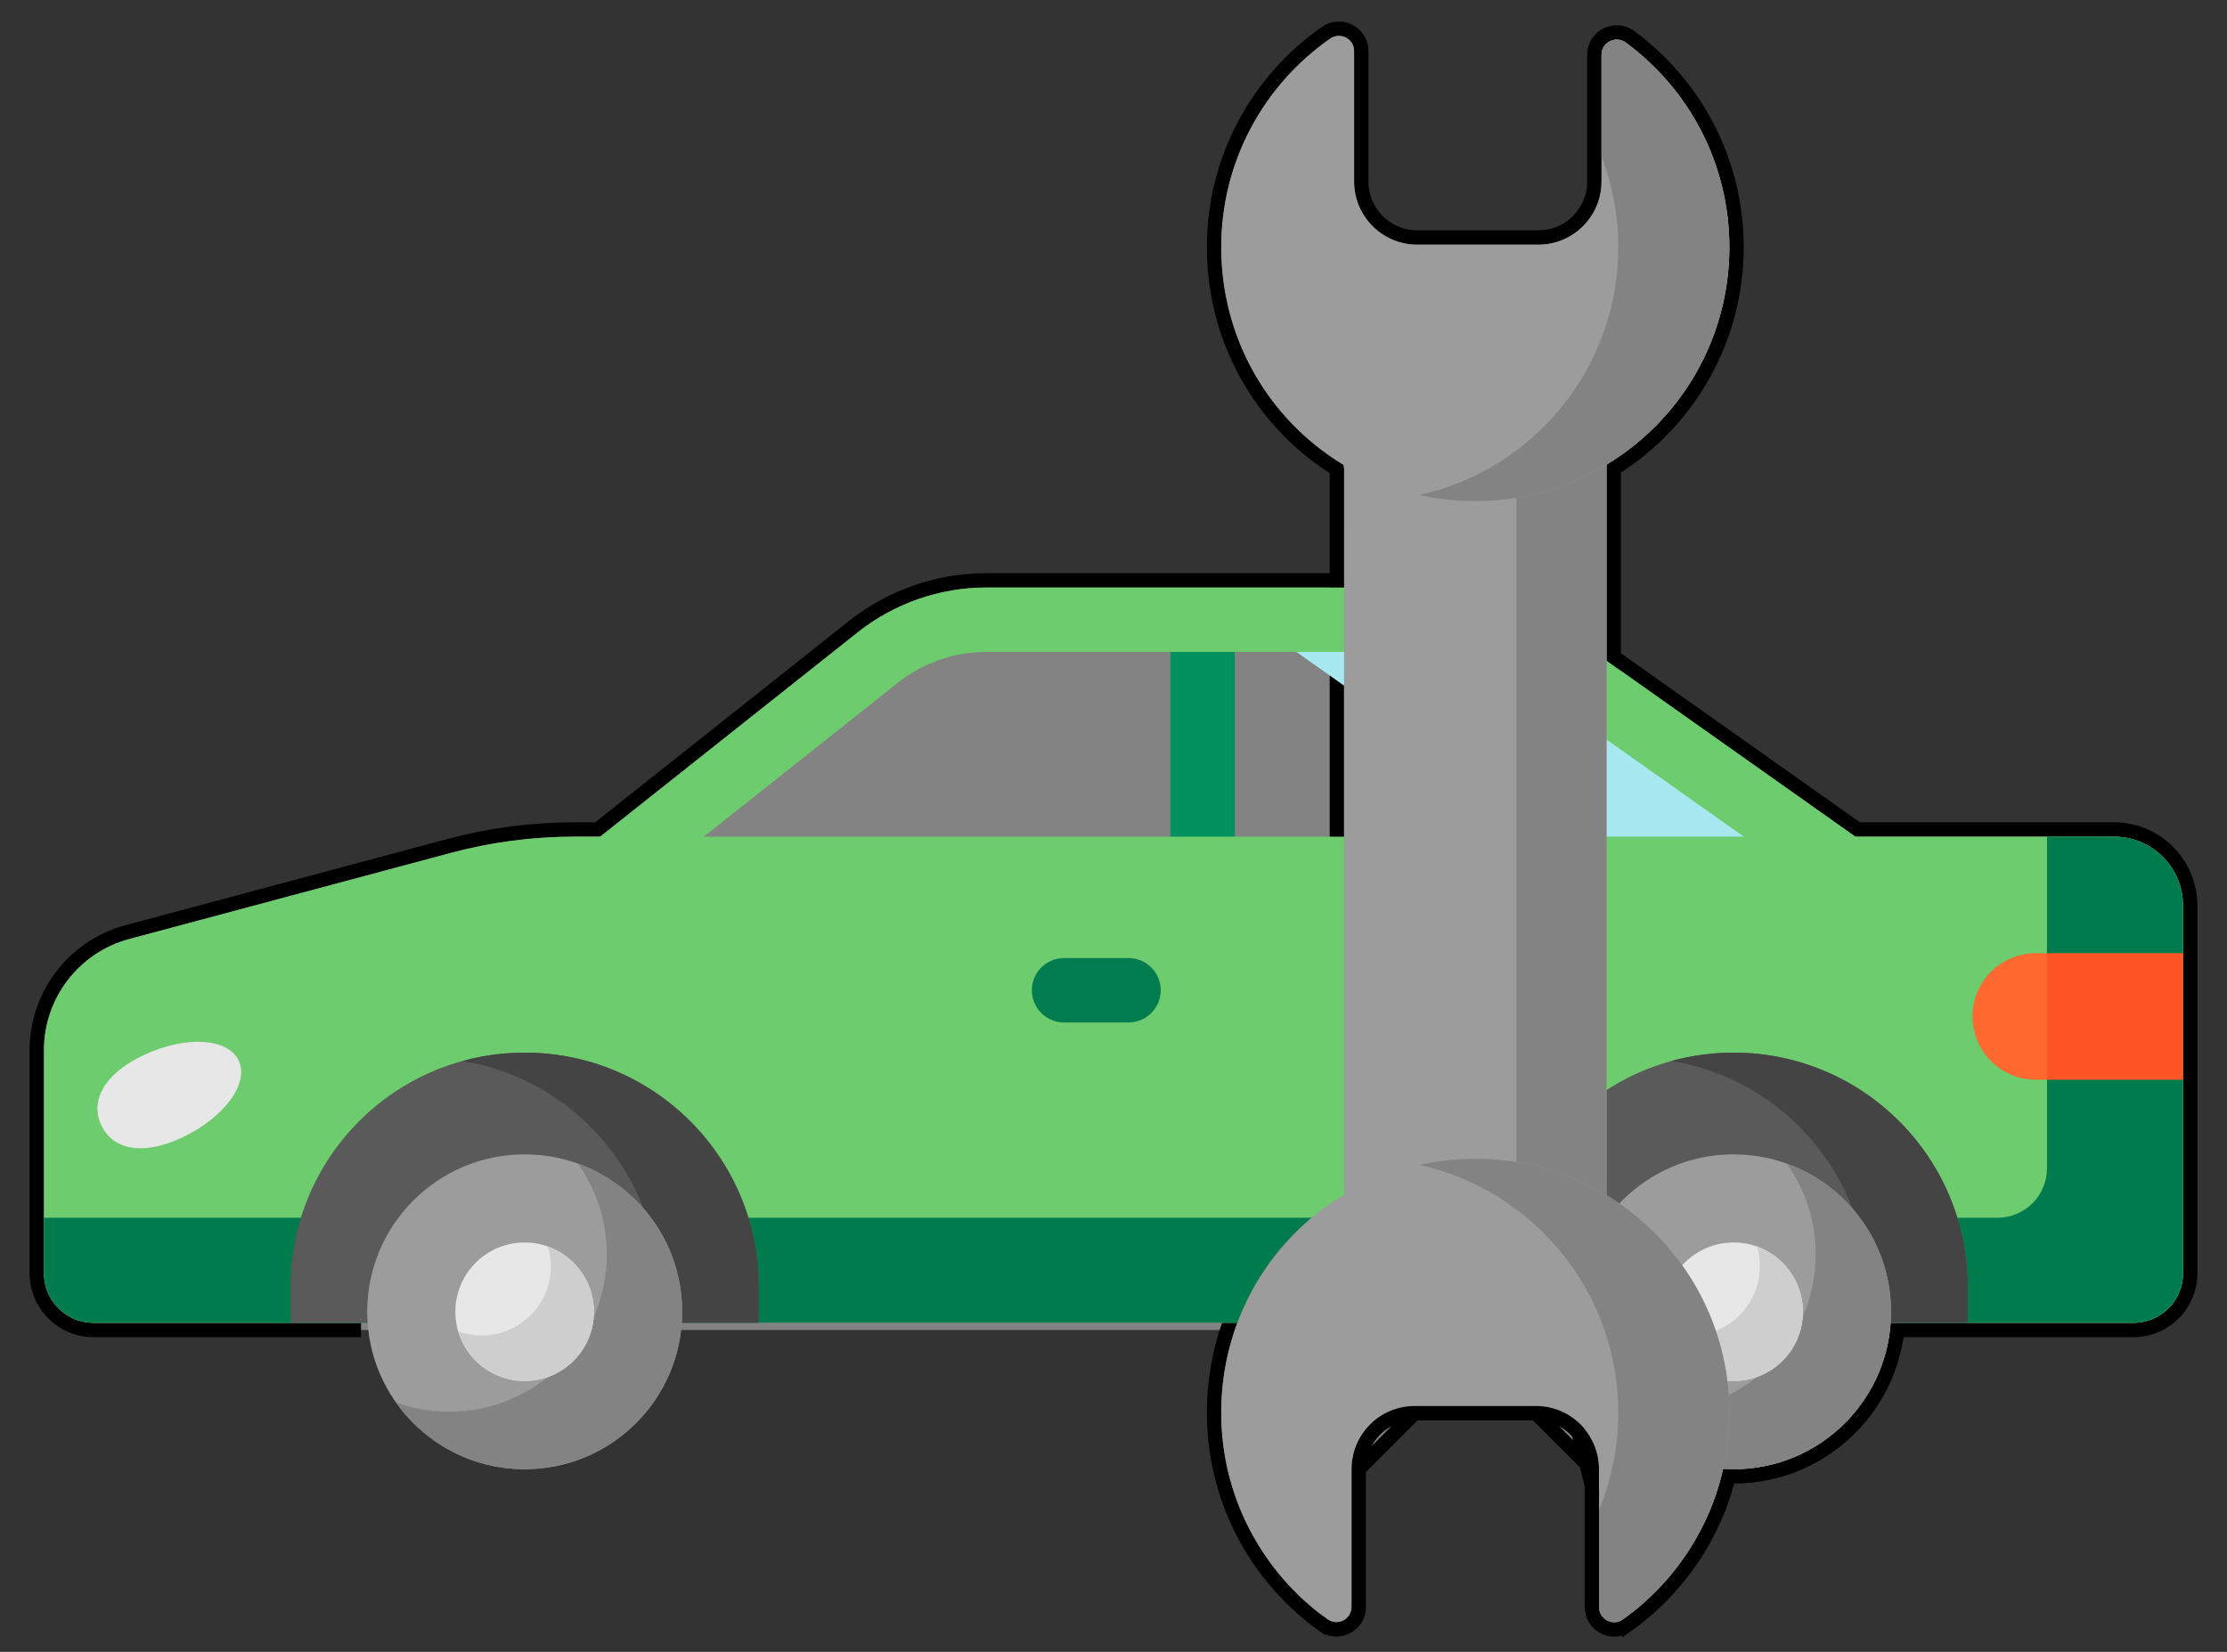 <svg width="62" height="46" viewBox="0 0 62 46" fill="none" xmlns="http://www.w3.org/2000/svg">
<rect x="0" y="0" width="62" height="46" fill="#333333" stroke="none"/>
<path d="M16.005 25.003L24.439 18.311C25.298 17.629 26.362 17.258 27.459 17.258H40.016C41.021 17.258 42.001 17.57 42.822 18.15L52.51 25.003H16.005Z" fill="#D5F3F7"/>
<path d="M10.05 37.037H2.603C1.731 37.037 1.024 36.33 1.024 35.457V33.911V33.711V29.245C1.024 27.701 2.064 26.349 3.557 25.954C3.557 25.954 3.557 25.954 3.558 25.954L12.496 23.56L12.496 23.56C13.636 23.254 14.812 23.099 15.993 23.099H16.639L23.756 17.452C24.805 16.619 26.12 16.161 27.459 16.161H40.016C41.254 16.161 42.444 16.539 43.455 17.255C43.455 17.255 43.455 17.255 43.455 17.255L51.718 23.099H56.789V23.099L56.989 23.099L58.855 23.099C60.026 23.099 60.976 24.049 60.976 25.221V35.457C60.976 35.971 60.731 36.428 60.351 36.716C60.166 36.856 59.95 36.956 59.715 37.005C59.646 37.019 59.576 37.028 59.504 37.033C59.468 37.035 59.433 37.037 59.397 37.037L52.819 37.037C52.567 39.33 50.623 41.114 48.263 41.114C48.094 41.114 47.926 41.104 47.761 41.086C46.383 40.936 45.189 40.176 44.454 39.081L44.151 38.652L44.21 38.673C43.946 38.175 43.772 37.622 43.707 37.037M43.707 37.037C43.707 37.037 43.707 37.037 43.707 37.037Z" fill="#838383" stroke="black" stroke-width="0.4"/>
<path d="M37.219 13.065C35.178 11.798 33.823 9.546 33.8 6.948L33.8 6.948C33.778 4.45 35.016 2.24 36.915 0.914L36.915 0.914C37.326 0.628 37.898 0.911 37.898 1.421V5.056C37.898 5.916 38.595 6.614 39.455 6.614H42.83C43.69 6.614 44.387 5.916 44.387 5.056V4.393L44.387 4.393L44.387 4.356L44.387 1.524C44.387 1.006 44.975 0.726 45.383 1.027L45.383 1.027C47.179 2.351 48.345 4.48 48.345 6.882C48.345 9.484 46.979 11.766 44.926 13.051V33.172C46.979 34.458 48.345 36.74 48.345 39.341C48.345 41.783 47.141 43.943 45.295 45.261L37.219 13.065ZM37.219 13.065V33.156M37.219 13.065V33.156M37.219 33.156C35.186 34.416 33.835 36.654 33.8 39.244C33.768 41.721 34.975 43.917 36.84 45.254L36.956 45.092M37.219 33.156L36.956 45.092M36.956 45.092L36.84 45.254C37.249 45.548 37.828 45.263 37.828 44.751M36.956 45.092L37.828 44.751M37.828 44.751V40.909M37.828 44.751V40.909M37.828 40.909C37.828 40.049 38.525 39.352 39.385 39.352M37.828 40.909L39.385 39.352M39.385 39.352H42.76M39.385 39.352H42.76M42.76 39.352C43.62 39.352 44.317 40.049 44.317 40.909M42.76 39.352L44.317 40.909M44.317 40.909V44.751M44.317 40.909V44.751M44.317 44.751C44.317 45.247 44.88 45.558 45.294 45.261L44.317 44.751Z" fill="#838383" stroke="black" stroke-width="0.4"/>
<path d="M42.822 18.15C42.001 17.57 41.02 17.258 40.015 17.258H33.28C34.285 17.258 35.266 17.57 36.086 18.15L45.775 25.003H52.51L42.822 18.15Z" fill="#A7E8F1"/>
<path d="M32.583 17.616H34.377V24.136H32.583V17.616Z" fill="#00915D"/>
<path d="M55.332 25.9H13.432L23.881 17.608C24.895 16.803 26.165 16.361 27.459 16.361H40.016C41.213 16.361 42.363 16.726 43.34 17.418L55.332 25.9ZM18.578 24.106H49.69L42.304 18.882C41.632 18.406 40.84 18.154 40.016 18.154H27.459C26.569 18.154 25.694 18.459 24.996 19.013L18.578 24.106Z" fill="#6DCC6D"/>
<path d="M59.397 36.837H2.603C1.841 36.837 1.224 36.219 1.224 35.457V29.245C1.224 27.791 2.203 26.519 3.609 26.147L12.548 23.753C13.671 23.452 14.83 23.299 15.993 23.299H58.855C59.916 23.299 60.776 24.159 60.776 25.221V35.457C60.776 36.219 60.158 36.837 59.397 36.837Z" fill="#6DCC6D"/>
<path d="M60.776 30.068H56.678C55.705 30.068 54.916 29.279 54.916 28.306C54.916 27.333 55.705 26.544 56.678 26.544H60.776V30.068Z" fill="#FF6930"/>
<path d="M6.645 29.534C6.944 30.167 6.242 31.125 5.078 31.674C3.914 32.223 3.119 31.972 2.82 31.339C2.522 30.707 2.833 29.933 3.997 29.384C5.161 28.834 6.347 28.901 6.645 29.534Z" fill="#E7E7E7"/>
<path d="M31.418 28.473H29.624C29.129 28.473 28.727 28.072 28.727 27.576C28.727 27.081 29.129 26.68 29.624 26.68H31.418C31.913 26.68 32.315 27.081 32.315 27.576C32.315 28.072 31.913 28.473 31.418 28.473Z" fill="#007C4F"/>
<path d="M58.855 23.299H56.989V32.532C56.989 33.293 56.372 33.911 55.61 33.911H1.224V35.457C1.224 36.219 1.841 36.837 2.603 36.837H59.397C60.158 36.837 60.776 36.219 60.776 35.457V25.221C60.776 24.16 59.916 23.299 58.855 23.299Z" fill="#007B4E"/>
<path d="M56.989 26.544H60.776V30.068H56.989V26.544Z" fill="#FF5426"/>
<path d="M14.607 29.313C18.206 29.313 21.124 32.231 21.124 35.83V36.836H8.09V35.83C8.09 32.231 11.008 29.313 14.607 29.313Z" fill="#5A5A5A"/>
<path d="M14.607 29.313C14.007 29.313 13.427 29.396 12.875 29.547C15.975 30.049 18.344 32.737 18.344 35.98V36.836H21.124V35.83C21.124 32.231 18.206 29.313 14.607 29.313Z" fill="#444444"/>
<path d="M48.263 29.313C51.863 29.313 54.781 32.231 54.781 35.83V36.836H41.746V35.83C41.746 32.231 44.664 29.313 48.263 29.313Z" fill="#5A5A5A"/>
<path d="M48.263 29.313C47.663 29.313 47.083 29.396 46.531 29.547C49.632 30.049 52 32.737 52 35.98V36.836H54.78V35.83C54.78 32.231 51.863 29.313 48.263 29.313Z" fill="#444444"/>
<path d="M18.991 36.53C18.991 38.951 17.028 40.914 14.607 40.914C12.186 40.914 10.223 38.951 10.223 36.53C10.223 34.108 12.186 32.146 14.607 32.146C17.028 32.146 18.991 34.108 18.991 36.53Z" fill="#9C9C9C"/>
<path d="M16.09 32.404C16.595 33.117 16.892 33.988 16.892 34.929C16.892 37.35 14.929 39.313 12.508 39.313C11.987 39.313 11.488 39.222 11.024 39.055C11.818 40.179 13.126 40.914 14.607 40.914C17.028 40.914 18.991 38.951 18.991 36.53C18.991 34.629 17.782 33.011 16.09 32.404Z" fill="#838383"/>
<path d="M16.535 36.53C16.535 37.595 15.672 38.458 14.606 38.458C13.541 38.458 12.677 37.595 12.677 36.53C12.677 35.464 13.541 34.6 14.606 34.6C15.672 34.6 16.535 35.464 16.535 36.53Z" fill="#E7E7E7"/>
<path d="M15.258 34.716C15.309 34.889 15.338 35.072 15.338 35.261C15.338 36.327 14.474 37.19 13.409 37.19C13.179 37.19 12.96 37.148 12.756 37.075C12.992 37.874 13.73 38.458 14.606 38.458C15.671 38.458 16.535 37.595 16.535 36.529C16.535 35.694 16.002 34.984 15.258 34.716Z" fill="#CECECE"/>
<path d="M52.647 36.53C52.647 38.951 50.684 40.914 48.263 40.914C45.842 40.914 43.879 38.951 43.879 36.53C43.879 34.108 45.842 32.146 48.263 32.146C50.684 32.146 52.647 34.108 52.647 36.53Z" fill="#9C9C9C"/>
<path d="M49.747 32.404C50.251 33.117 50.549 33.988 50.549 34.929C50.549 37.35 48.585 39.313 46.165 39.313C45.644 39.313 45.144 39.222 44.681 39.055C45.474 40.179 46.783 40.914 48.263 40.914C50.684 40.914 52.647 38.951 52.647 36.53C52.647 34.629 51.438 33.011 49.747 32.404Z" fill="#838383"/>
<path d="M50.193 36.53C50.193 37.595 49.329 38.458 48.263 38.458C47.198 38.458 46.335 37.595 46.335 36.53C46.335 35.464 47.198 34.6 48.263 34.6C49.329 34.6 50.193 35.464 50.193 36.53Z" fill="#E7E7E7"/>
<path d="M48.916 34.716C48.967 34.889 48.995 35.072 48.995 35.261C48.995 36.327 48.132 37.19 47.066 37.19C46.837 37.19 46.618 37.148 46.414 37.075C46.65 37.874 47.388 38.458 48.264 38.458C49.329 38.458 50.193 37.595 50.193 36.529C50.193 35.694 49.66 34.984 48.916 34.716Z" fill="#CECECE"/>
<path d="M37.419 10.607H44.726V37.313H37.419V10.607Z" fill="#9C9C9C"/>
<path d="M42.218 10.607H44.725V37.313H42.218V10.607Z" fill="#838383"/>
<path d="M44.587 1.524V5.056C44.587 6.027 43.801 6.814 42.83 6.814H39.455C38.485 6.814 37.698 6.027 37.698 5.056V1.421C37.698 1.078 37.312 0.882 37.03 1.078C35.182 2.368 33.979 4.517 34 6.946C34.035 10.853 37.165 13.955 41.072 13.955C44.978 13.955 48.145 10.788 48.145 6.882C48.145 4.546 47.011 2.476 45.265 1.188C44.984 0.981 44.587 1.175 44.587 1.524Z" fill="#9C9C9C"/>
<path d="M41.072 32.269C37.172 32.269 34.052 35.347 34 39.247C33.969 41.656 35.142 43.791 36.956 45.092C37.237 45.293 37.628 45.097 37.628 44.751V40.91C37.628 39.939 38.414 39.152 39.385 39.152H42.76C43.73 39.152 44.517 39.939 44.517 40.91V44.752C44.517 45.091 44.902 45.297 45.178 45.099C46.974 43.817 48.145 41.717 48.145 39.342C48.145 35.436 44.978 32.269 41.072 32.269Z" fill="#9C9C9C"/>
<path d="M45.265 1.188C44.984 0.982 44.587 1.176 44.587 1.525V4.356C44.888 5.141 45.053 5.992 45.053 6.883C45.053 10.26 42.686 13.082 39.52 13.785C40.019 13.895 40.538 13.955 41.072 13.955C44.978 13.955 48.145 10.789 48.145 6.883C48.145 4.546 47.011 2.476 45.265 1.188Z" fill="#838383"/>
<path d="M41.072 32.269C40.537 32.269 40.018 32.329 39.519 32.439C42.685 33.141 45.053 35.964 45.053 39.342C45.053 40.3 44.862 41.214 44.517 42.046V44.752C44.517 45.092 44.902 45.297 45.178 45.099C46.974 43.817 48.145 41.717 48.145 39.342C48.145 35.436 44.978 32.269 41.072 32.269Z" fill="#838383"/>
</svg>

